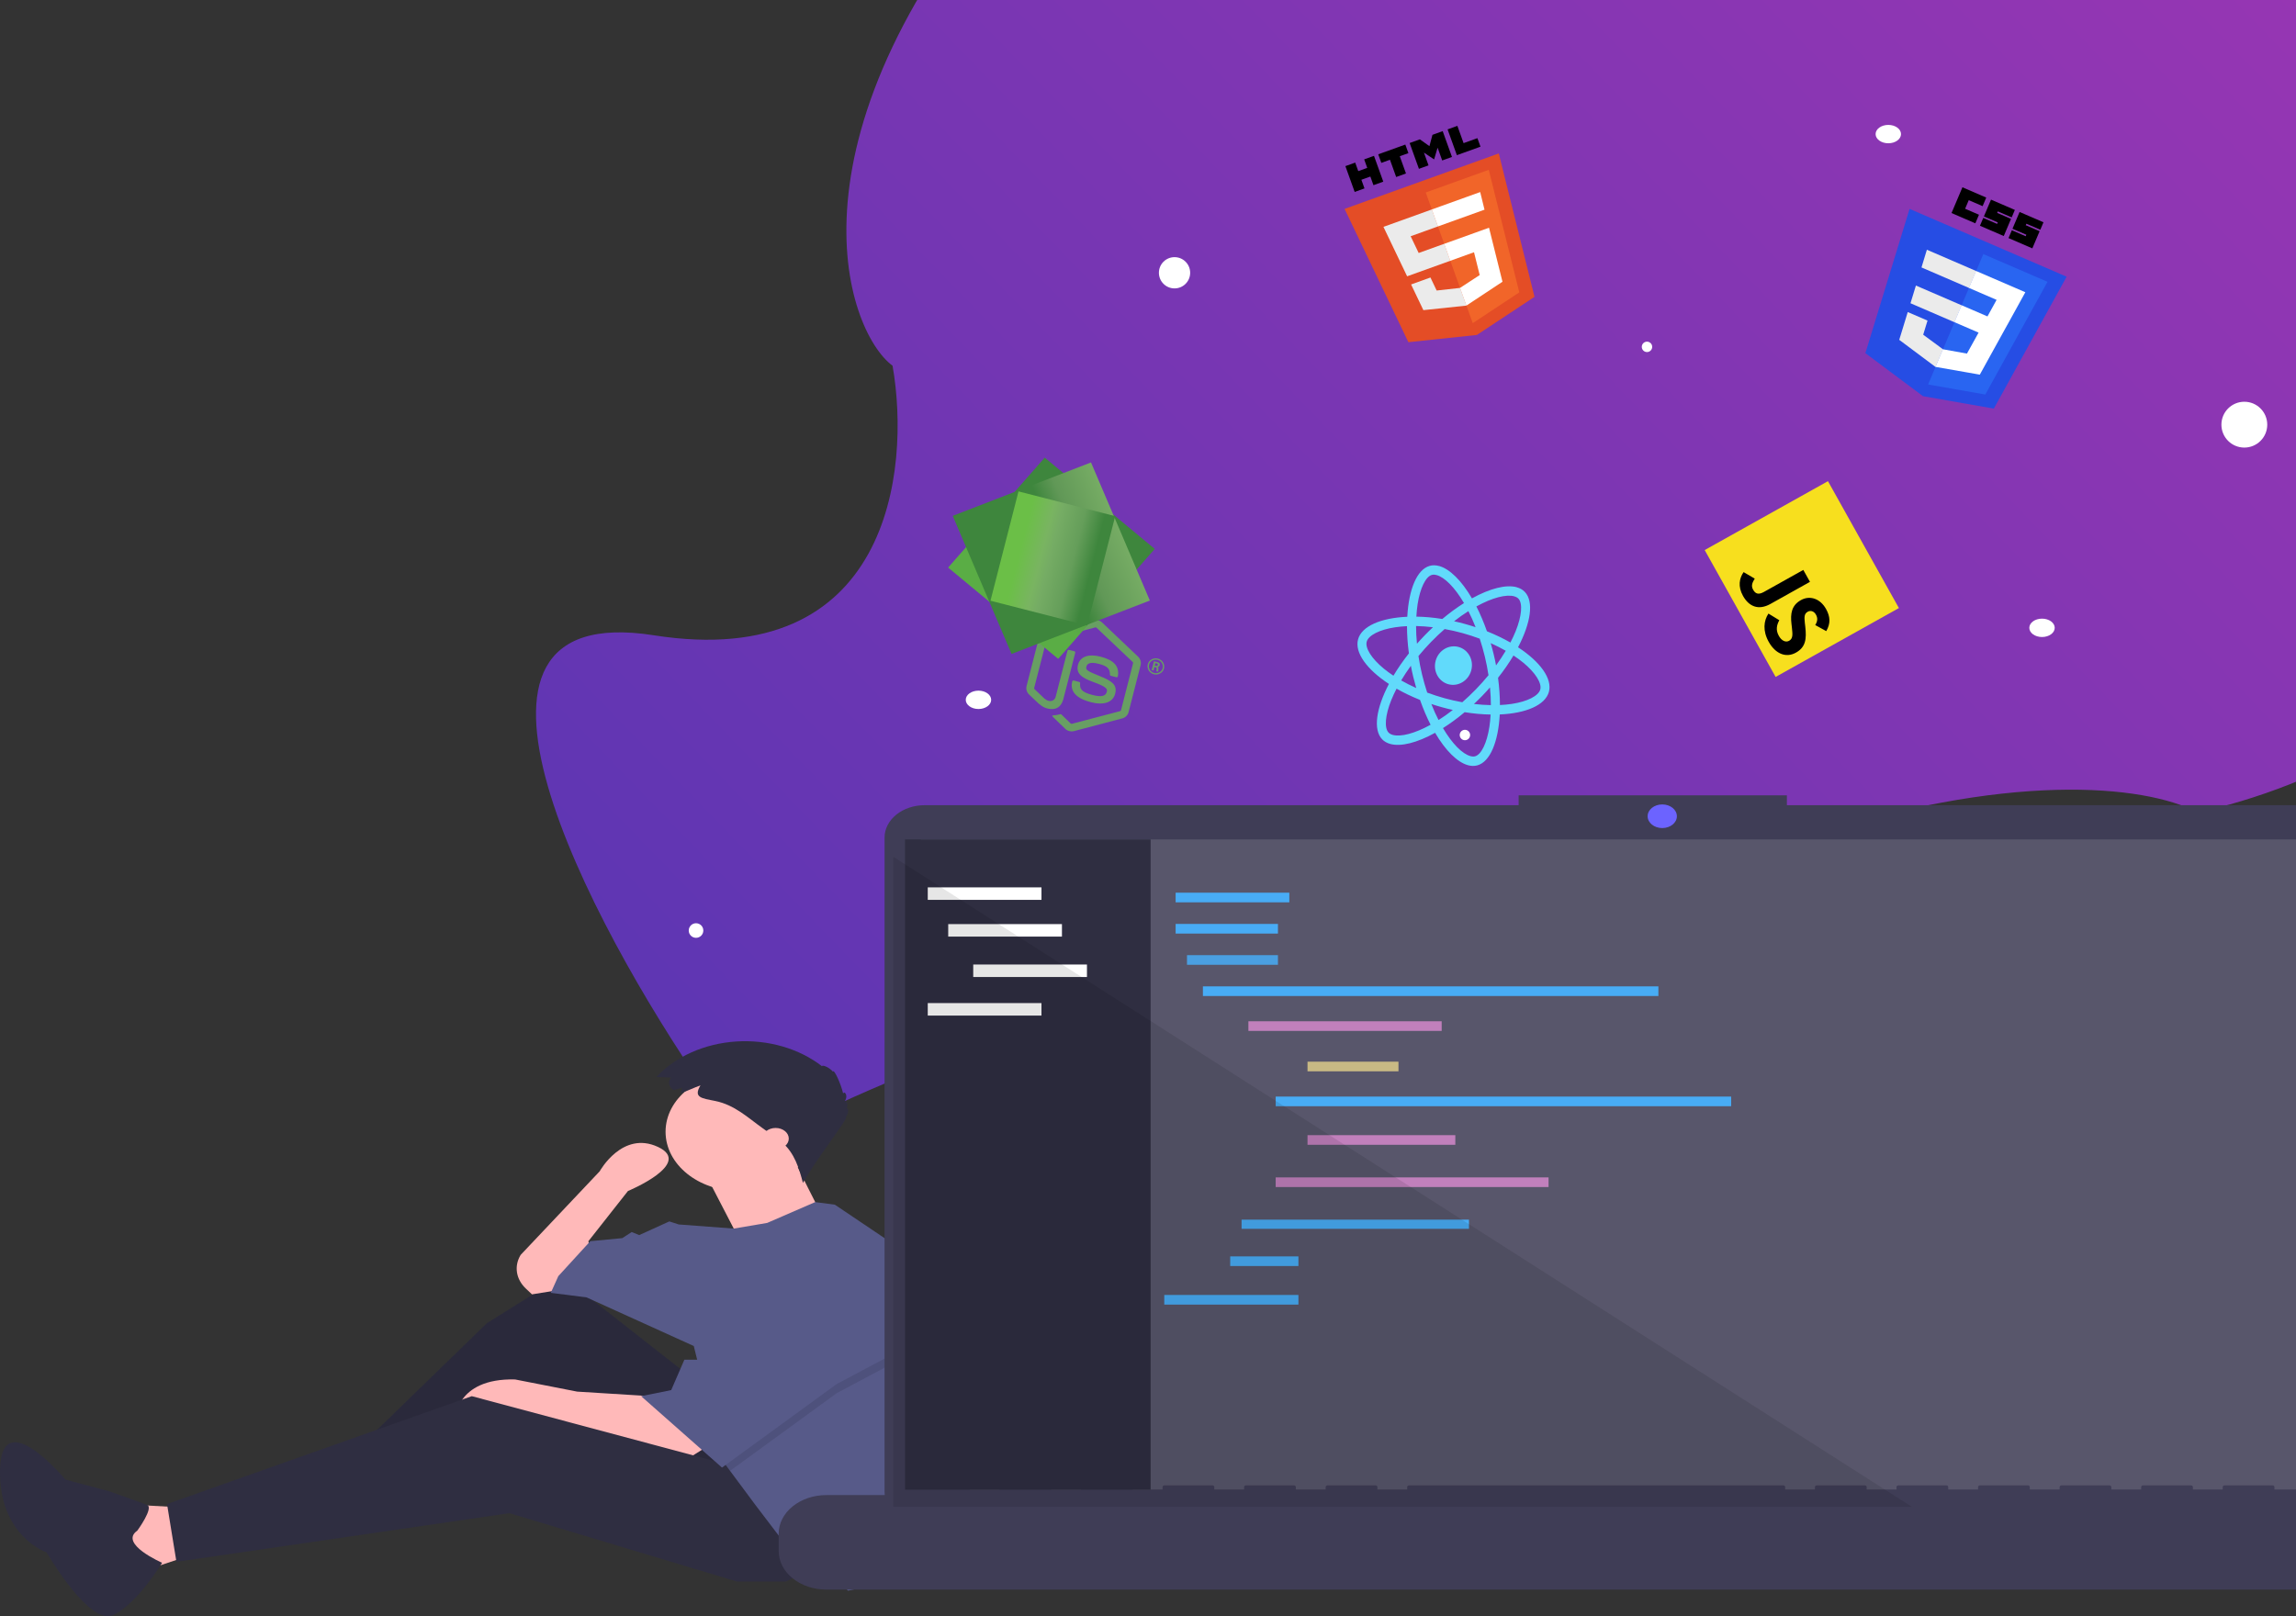<svg width="1102" height="776" viewBox="0 0 1102 776" fill="none" xmlns="http://www.w3.org/2000/svg">
<rect x="0" y="0" width="1102" height="776" fill="#333333" stroke="none"/>
<g id="Group 1">
<g id="Imagination 1" clip-path="url(#clip0)">
<path id="Vector" d="M606.503 462.114C467.293 552.699 571.701 449.174 385.405 537.909L338.32 523.12C283.045 443.011 200.748 287.231 313.753 304.978C426.759 322.725 437.268 226.102 428.396 175.571C405.877 158.933 372.303 64.282 491.859 -70.301C545.769 -51.814 627.384 -48.117 678.155 -92.485C728.926 -136.852 858.309 -109.123 948.386 -57.36C995.471 -109.123 1005.71 1.797 1083.5 -27.781C1171.06 -61.073 1172.21 81.906 1155.15 120.111C1124.45 159.55 1078.59 249.519 1140.82 293.886C1203.06 338.254 1106.7 378.924 1054.84 390.017C1028.91 376.46 962.716 370.421 864.45 402.957C871.957 415.898 793.208 431.056 606.503 462.114Z" fill="url(#paint0_linear)"/>
<path id="Vector_2" d="M334.07 450.228C336.003 450.228 337.57 448.661 337.57 446.728C337.57 444.795 336.003 443.228 334.07 443.228C332.137 443.228 330.57 444.795 330.57 446.728C330.57 448.661 332.137 450.228 334.07 450.228Z" fill="white"/>
<path id="Vector_3" d="M469.628 340.382C472.997 340.382 475.728 338.408 475.728 335.973C475.728 333.538 472.997 331.564 469.628 331.564C466.26 331.564 463.529 333.538 463.529 335.973C463.529 338.408 466.26 340.382 469.628 340.382Z" fill="white"/>
<path id="Vector_4" d="M703.113 355.364C704.494 355.364 705.613 354.244 705.613 352.864C705.613 351.483 704.494 350.364 703.113 350.364C701.732 350.364 700.613 351.483 700.613 352.864C700.613 354.244 701.732 355.364 703.113 355.364Z" fill="white"/>
<path id="Vector_5" d="M563.735 138.455C567.877 138.455 571.235 135.097 571.235 130.955C571.235 126.812 567.877 123.455 563.735 123.455C559.593 123.455 556.235 126.812 556.235 130.955C556.235 135.097 559.593 138.455 563.735 138.455Z" fill="white"/>
<path id="Vector_6" d="M906.322 68.782C909.69 68.782 912.421 66.808 912.421 64.373C912.421 61.938 909.69 59.964 906.322 59.964C902.954 59.964 900.223 61.938 900.223 64.373C900.223 66.808 902.954 68.782 906.322 68.782Z" fill="white"/>
<path id="Vector_7" d="M1077.2 214.873C1083.27 214.873 1088.2 209.948 1088.2 203.873C1088.2 197.798 1083.27 192.873 1077.2 192.873C1071.12 192.873 1066.2 197.798 1066.2 203.873C1066.2 209.948 1071.12 214.873 1077.2 214.873Z" fill="white"/>
<path id="Vector_8" d="M980.099 305.818C983.467 305.818 986.198 303.844 986.198 301.409C986.198 298.974 983.467 297 980.099 297C976.731 297 974 298.974 974 301.409C974 303.844 976.731 305.818 980.099 305.818Z" fill="white"/>
<path id="Vector_9" d="M790.5 169.018C791.881 169.018 793 167.899 793 166.518C793 165.137 791.881 164.018 790.5 164.018C789.119 164.018 788 165.137 788 166.518C788 167.899 789.119 169.018 790.5 169.018Z" fill="white"/>
<g id="Css3 1" clip-path="url(#clip1)">
<path id="Vector_10" d="M922.982 190.198L895.309 169.546L916.523 100.278L991.912 132.832L956.975 196.163L922.982 190.198Z" fill="#264DE4"/>
<path id="Vector_11" d="M952.881 189.405L982.736 135.287L951.926 121.982L925.422 184.581L952.881 189.405Z" fill="#2965F1"/>
<path id="Vector_12" d="M919.565 137.083L916.969 145.58L938.091 154.7L941.533 146.57L919.565 137.083ZM924.834 119.89L922.249 128.391L945.056 138.239L948.499 130.108L924.815 119.882L924.834 119.89ZM932.587 167.688L932.547 167.67L923.07 160.684L925.144 153.907L915.653 149.808L911.568 163.148L928.938 176.13L928.983 176.15L932.587 167.688Z" fill="#EBEBEB"/>
<path id="Vector_13" d="M941.899 89.913L953.329 94.849L951.584 98.968L944.932 96.096L943.188 100.216L949.84 103.088L948.096 107.208L936.666 102.272L941.899 89.913ZM955.634 95.844L967.063 100.779L965.547 104.362L958.88 101.483L958.576 102.199L965.228 105.072L961.74 113.311L950.307 108.374L951.899 104.613L958.551 107.485L958.855 106.769L952.203 103.896L955.615 95.836L955.634 95.844ZM969.369 101.775L980.798 106.71L979.281 110.293L972.596 107.406L972.293 108.122L978.945 110.995L975.456 119.234L964.023 114.297L965.615 110.536L972.267 113.408L972.571 112.692L965.919 109.819L969.331 101.759L969.369 101.775Z" fill="black"/>
<path id="Vector_14" d="M963.42 156.02L972.093 140.296L948.435 130.081L944.993 138.212L958.293 143.955L953.915 151.901L941.472 146.528L938.029 154.659L949.652 159.677L944.069 169.752L932.522 167.667L928.94 176.127L950.244 179.86L950.967 178.545L962.26 158.096L963.415 156.011L963.42 156.02Z" fill="white"/>
</g>
<g id="Html5 1" clip-path="url(#clip2)">
<path id="Vector_15" opacity="0.1" d="M688.119 146.972L686.568 147.635L685.357 144.269L687.318 143.191C686.896 144.296 687.46 145.781 688.119 146.972Z" fill="black"/>
<path id="Vector_16" d="M719.364 73.663L736.511 142.507L708.86 160.802L675.974 164.281L645.35 100.285L719.364 73.663Z" fill="#E44D26"/>
<path id="Vector_17" d="M706.872 155.137L729.216 140.358L714.552 81.528L684.308 92.406L706.872 155.137Z" fill="#F16529"/>
<path id="Vector_18" d="M677.063 113.416L690.17 108.702L687.239 100.554L664.009 108.91L665.016 111.017L675.371 132.648L696.105 125.19L693.175 117.042L680.913 121.453L677.063 113.416ZM686.566 133.222L677.274 136.565L683.172 148.892L703.799 146.719L703.843 146.703L700.785 138.202L700.746 138.216L689.545 139.476L686.566 133.222Z" fill="#EBEBEB"/>
<path id="Vector_19" d="M645.745 79.753L650.453 78.059L651.924 82.149L656.229 80.6L654.758 76.511L659.467 74.817L663.923 87.206L659.215 88.9L657.723 84.752L653.417 86.3L654.909 90.448L650.201 92.142L645.745 79.753ZM667.135 76.7L662.989 78.191L661.511 74.082L674.511 69.406L675.989 73.515L671.843 75.006L674.821 83.286L670.117 84.978L667.139 76.698L667.135 76.7ZM676.577 68.663L681.489 66.896L686.077 70.163L687.529 64.723L692.44 62.957L696.897 75.346L692.206 77.033L689.998 70.893L688.343 76.462L688.263 76.491L683.436 73.253L685.644 79.393L681.034 81.052L676.577 68.663ZM694.781 62.115L699.489 60.421L702.472 68.713L709.109 66.326L710.581 70.419L699.249 74.495L694.794 62.11L694.781 62.115Z" fill="black"/>
<path id="Vector_20" d="M696.07 125.203L707.477 121.1L710.203 132.054L700.753 138.222L703.808 146.716L721.138 135.253L720.78 133.826L715.241 111.592L714.681 109.325L693.145 117.071L696.076 125.218L696.07 125.203ZM690.132 108.693L690.139 108.713L712.519 100.663L712.046 98.763L711.002 94.472L710.437 92.206L687.207 100.561L690.13 108.69L690.132 108.693Z" fill="white"/>
</g>
<g id="Js 1" clip-path="url(#clip3)">
<path id="Vector_21" d="M877.356 231L911.404 291.909L852.239 324.982L818.191 264.073L877.356 231Z" fill="#F7DF1E"/>
<path id="Vector_22" d="M836.867 274.657L842.213 277.786C841.168 279.552 840.314 281.102 841.411 283.065C842.462 284.946 843.84 285.732 846.619 284.178L865.525 273.61L868.724 279.333L849.742 289.945C843.984 293.163 839.422 291.157 836.586 286.084C834.027 281.506 834.846 277.561 836.871 274.658L836.867 274.657ZM848.779 294.562L854.005 297.756C852.744 300.071 852.21 302.462 853.787 305.284C855.113 307.656 857.109 308.524 858.698 307.635C860.605 306.57 860.411 304.64 860.064 301.404L859.86 299.641C859.258 294.558 859.871 290.619 864.399 288.088C868.57 285.756 873.575 287.251 876.432 292.361C878.466 295.999 878.693 299.299 876.532 302.982L871.261 300.082C872.421 298.145 872.501 296.706 871.587 295.069C870.65 293.394 869.023 292.906 867.672 293.661C866.003 294.594 865.923 296.033 866.264 299.062L866.468 300.826C867.162 306.817 866.63 310.717 861.982 313.315C856.978 316.112 851.974 313.597 848.933 308.155C845.957 302.832 846.515 298.024 848.79 294.566" fill="black"/>
</g>
<g id="react-2 1 1" clip-path="url(#clip4)">
<path id="Vector_23" d="M743.412 332.175C745.166 325.816 739.232 317.694 728.615 310.743C734.737 299.04 736.274 288.81 731.884 284.188C730.876 283.11 729.555 282.366 728.005 281.939L726.801 286.302C727.66 286.539 728.302 286.905 728.789 287.398C730.907 289.624 730.404 295.739 727.483 302.977C726.771 304.759 725.9 306.604 724.944 308.467C721.545 306.518 717.75 304.692 713.679 303.063C712.158 298.748 710.452 294.74 708.614 291.137C716.335 286.888 722.943 285.216 726.826 286.287L728.03 281.924C722.896 280.508 715.118 282.488 706.488 287.266C701.518 278.778 695.846 273.128 690.712 271.712L689.508 276.075C693.372 277.141 698.212 281.951 702.672 289.519C699.265 291.674 695.75 294.221 692.269 297.155C687.921 296.461 683.727 296.083 679.803 296.032C679.914 293.957 680.12 291.971 680.398 290.09C681.583 282.374 684.269 276.861 687.216 276.011C687.873 275.813 688.644 275.857 689.503 276.094L690.707 271.731C689.139 271.298 687.623 271.259 686.186 271.663C680.066 273.385 676.164 282.942 675.447 296.093C662.8 296.646 653.583 300.567 651.834 306.907C650.079 313.266 656.013 321.389 666.63 328.339C660.509 340.042 658.971 350.272 663.361 354.894C664.369 355.973 665.69 356.716 667.258 357.149C672.392 358.565 680.17 356.585 688.8 351.807C693.77 360.295 699.442 365.945 704.576 367.361C706.144 367.794 707.659 367.834 709.097 367.43C715.217 365.707 719.119 356.151 719.835 342.999C732.439 342.455 741.662 338.515 743.412 332.175ZM722.709 312.419C721.322 314.752 719.745 317.118 718.056 319.452C717.723 317.675 717.352 315.889 716.907 314.082C716.48 312.279 715.986 310.501 715.482 308.761C718.019 309.904 720.436 311.118 722.709 312.419ZM708.41 330.898C706.225 333.137 704.04 335.23 701.849 337.131C698.997 336.618 696.141 335.977 693.304 335.194C690.485 334.416 687.704 333.502 685.006 332.505C684.099 329.749 683.273 326.847 682.54 323.823C681.829 320.868 681.259 317.911 680.807 314.964C682.687 312.662 684.717 310.4 686.825 308.223C689.01 305.984 691.194 303.891 693.386 301.991C696.237 302.504 699.094 303.144 701.931 303.927C704.75 304.705 707.53 305.62 710.228 306.617C711.135 309.373 711.961 312.275 712.694 315.298C713.405 318.253 713.975 321.211 714.428 324.157C712.528 326.455 710.517 328.721 708.41 330.898ZM715.141 330.018C715.426 332.918 715.561 335.777 715.568 338.516C712.95 338.467 710.228 338.285 707.446 337.959C708.776 336.705 710.117 335.412 711.413 334.064C712.704 332.735 713.944 331.372 715.141 330.018ZM690.453 345.672C689.235 343.315 688.077 340.742 686.991 337.979C688.649 338.521 690.35 339.054 692.086 339.533C693.841 340.017 695.588 340.457 697.313 340.827C695.002 342.653 692.688 344.268 690.453 345.672ZM679.744 330.316C677.207 329.173 674.79 327.959 672.518 326.658C673.905 324.325 675.482 321.959 677.17 319.625C677.504 321.402 677.875 323.188 678.32 324.996C678.765 326.803 679.24 328.576 679.744 330.316ZM704.774 293.405C705.992 295.762 707.15 298.335 708.236 301.098C706.577 300.556 704.876 300.023 703.14 299.544C701.385 299.06 699.639 298.62 697.913 298.25C700.225 296.424 702.538 294.809 704.774 293.405ZM687.781 301.118C686.451 302.372 685.109 303.665 683.813 305.013C682.523 306.342 681.288 307.686 680.091 309.04C679.807 306.14 679.671 303.281 679.664 300.541C682.276 300.61 684.998 300.792 687.781 301.118ZM664.128 320.953C658.336 316.176 655.13 311.122 655.978 308.05C656.825 304.978 662.174 302.264 669.592 301.152C671.397 300.872 673.33 300.71 675.308 300.603C675.314 304.732 675.612 309.11 676.22 313.678C673.38 317.274 670.902 320.864 668.804 324.391C667.124 323.275 665.553 322.126 664.128 320.953ZM666.456 351.685C664.339 349.458 664.841 343.343 667.762 336.106C668.475 334.323 669.345 332.479 670.301 330.616C673.7 332.564 677.495 334.391 681.566 336.019C683.087 340.334 684.793 344.342 686.631 347.945C678.91 352.194 672.302 353.866 668.42 352.795C667.585 352.544 666.924 352.172 666.456 351.685ZM714.847 348.992C713.662 356.709 710.976 362.221 708.029 363.071C707.372 363.269 706.601 363.225 705.742 362.988C701.878 361.922 697.039 357.112 692.578 349.544C695.985 347.389 699.5 344.842 702.982 341.907C707.33 342.602 711.524 342.98 715.447 343.031C715.331 345.126 715.144 347.116 714.847 348.992ZM725.635 337.925C723.829 338.206 721.897 338.367 719.919 338.474C719.913 334.345 719.614 329.968 719.007 325.399C721.847 321.803 724.324 318.213 726.422 314.686C728.103 315.802 729.674 316.952 731.117 318.129C736.91 322.907 740.115 327.96 739.267 331.032C738.401 334.099 733.052 336.813 725.635 337.925Z" fill="#61DAFB"/>
<path id="Vector_24" d="M695.137 328.478C699.848 329.778 704.772 326.828 706.135 321.89C707.497 316.951 704.782 311.894 700.071 310.594C695.36 309.294 690.436 312.244 689.073 317.182C687.711 322.12 690.425 327.178 695.137 328.478Z" fill="#61DAFB"/>
</g>
<g id="node-js-logo 1 1" clip-path="url(#clip5)">
<path id="Vector_25" d="M513.27 350.993C512.531 350.803 511.845 350.428 511.29 349.902L505.526 344.314C504.657 343.512 505.199 343.445 505.56 343.419C507.021 343.309 507.32 343.277 508.957 342.858C509.129 342.813 509.319 342.893 509.451 343.021L513.876 347.32C514.039 347.466 514.304 347.534 514.503 347.481L537.613 341.395C537.826 341.341 538.002 341.162 538.057 340.947L543.827 318.422C543.885 318.198 543.815 317.966 543.652 317.805L526.321 301.369C526.161 301.213 525.913 301.149 525.699 301.209L502.603 307.288C502.379 307.345 502.201 307.524 502.146 307.738L496.375 330.263C496.32 330.477 496.389 330.714 496.555 330.866L501.302 335.373C503.937 337.594 506.213 336.355 506.654 334.635L512.349 312.404C512.431 312.086 512.751 311.908 513.08 311.993L515.642 312.649C515.961 312.731 516.162 313.042 516.08 313.36L510.382 335.601C509.391 339.47 506.634 341.133 502.832 340.159C501.663 339.859 500.742 339.623 498.483 337.743L493.934 333.433C493.382 332.904 492.98 332.247 492.768 331.527C492.556 330.807 492.541 330.048 492.725 329.327L498.496 306.803C498.871 305.338 500.032 304.177 501.528 303.79L524.66 297.704C526.12 297.334 527.821 297.77 528.913 298.794L546.242 315.251C546.795 315.778 547.196 316.434 547.41 317.154C547.622 317.873 547.636 318.631 547.453 319.351L541.682 341.875C541.308 343.336 540.143 344.49 538.649 344.889L515.542 350.98C514.802 351.175 514.018 351.175 513.271 350.982" fill="#689F63"/>
<path id="Vector_26" d="M523.494 337.072C514.645 334.805 513.794 330.41 514.636 327.121C514.717 326.808 515.041 326.626 515.366 326.709L517.978 327.379C518.267 327.453 518.458 327.718 518.433 328.004C518.169 330.674 519.012 332.271 524.363 333.642C528.626 334.734 530.676 334.269 531.235 332.088C531.556 330.832 531.279 329.766 524.818 327.445C519.415 325.498 516.294 323.444 517.39 319.169C518.399 315.23 522.442 313.767 528.208 315.244C534.683 316.903 537.337 319.895 536.547 324.66C536.533 324.74 536.503 324.816 536.458 324.884C536.413 324.951 536.353 325.009 536.282 325.052C536.212 325.096 536.134 325.125 536.051 325.138C535.967 325.15 535.883 325.146 535.803 325.125L533.175 324.452C532.901 324.382 532.712 324.135 532.721 323.867C532.779 321.003 531.472 319.746 527.316 318.681C522.664 317.49 521.722 318.914 521.421 320.087C521.057 321.509 521.589 322.087 527.661 324.497C533.672 326.886 536.336 328.766 535.256 332.982C534.167 337.233 529.868 338.73 523.458 337.088L523.494 337.072ZM554.211 319.511L554.889 319.685C555.446 319.828 555.649 319.479 555.706 319.259C555.853 318.682 555.444 318.578 555.216 318.519L554.517 318.34L554.211 319.511ZM553.859 317.453L555.363 317.838C555.879 317.97 556.891 318.23 556.606 319.344C556.407 320.121 555.849 320.15 555.516 320.169C556.107 320.362 556.051 320.753 555.995 321.312C555.948 321.659 555.866 322.257 555.937 322.484L555.01 322.246C555.036 322.045 555.168 320.933 555.183 320.875C555.184 320.62 555.129 320.481 554.819 320.401L554.054 320.205L553.621 321.896L552.776 321.679L553.859 317.453ZM551.514 319.091C551.065 320.84 552.165 322.632 553.962 323.092C555.776 323.557 557.609 322.485 558.05 320.766C558.499 319.012 557.372 317.239 555.575 316.778C553.804 316.325 551.963 317.316 551.51 319.085L551.514 319.091ZM558.675 320.936C558.144 323.008 555.955 324.248 553.812 323.699C551.687 323.155 550.343 321.03 550.879 318.939C551.424 316.808 553.654 315.641 555.74 316.175C557.842 316.713 559.215 318.809 558.67 320.935" fill="#689F63"/>
<path id="Vector_27" d="M554.242 263.525L501.429 219.697L455.071 272.473L507.882 316.302L554.242 263.525Z" fill="url(#paint1_linear)"/>
<path id="Vector_28" d="M457.275 247.643L485.508 313.947L551.882 288.307L523.645 222.003L457.275 247.643Z" fill="url(#paint2_linear)"/>
<path id="Vector_29" d="M488.845 235.91L475.397 288.399L521.81 300.29L535.258 247.801L488.845 235.91Z" fill="url(#paint3_linear)"/>
</g>
</g>
<g id="ComputerThinking 1">
<g id="undraw code thinking 1jeh 1">
<g id="Person">
<path id="Vector_30" d="M84.684 723.527L57.596 722.068L66.625 754.897L97.325 744.684L84.684 723.527Z" fill="#FFB9B9"/>
<path id="Vector 2" d="M332.99 662.246L269.785 612.638L233.667 635.254L162.336 704.559L170.462 714.773L257.143 667.353L315.834 729.363L371.816 706.748L332.99 662.246Z" fill="#2F2E41"/>
<path id="Vector 3" opacity="0.1" d="M332.99 662.246L269.785 612.638L233.667 635.254L162.336 704.559L170.462 714.773L257.143 667.353L315.834 729.363L371.816 706.748L332.99 662.246Z" fill="black"/>
<path id="Vector 4" d="M338.408 695.076L330.281 700.182L264.367 681.944L249.018 676.837L218.317 681.944C218.317 681.944 218.317 661.517 247.212 662.246L277.008 668.083L312.223 670.271L338.408 695.076Z" fill="#FFB9B9"/>
<path id="Vector 5" d="M397.099 749.061L377.234 759.275H353.757L244.503 726.445L84.684 749.791L80.169 722.068L226.444 670.272L354.661 704.559L397.099 749.061Z" fill="#2F2E41"/>
<path id="Vector 6" d="M268.882 619.204L255.338 621.393L252.387 618.61C250.05 616.408 248.569 613.698 248.131 610.818C247.692 607.939 248.315 605.019 249.92 602.425L287.844 562.3C287.844 562.3 298.679 542.603 315.834 550.628C332.99 558.653 301.387 571.784 301.387 571.784L282.426 595.859L284.232 608.261L268.882 619.204Z" fill="#FFB9B9"/>
<path id="Vector 7" d="M354.661 571.784C374.109 571.784 389.874 559.046 389.874 543.332C389.874 527.619 374.109 514.88 354.661 514.88C335.212 514.88 319.447 527.619 319.447 543.332C319.447 559.046 335.212 571.784 354.661 571.784Z" fill="#FFB9B9"/>
<path id="Vector 8" d="M338.86 564.124L355.112 595.494L393.938 582.362C393.938 582.362 381.297 557.559 381.297 556.829C381.297 556.099 338.86 564.124 338.86 564.124Z" fill="#FFB9B9"/>
<path id="Vector 9" d="M445.776 656.928C445.776 674.099 442.426 691.163 435.852 707.492L433.216 714.043L420.575 760.734L407.03 763.652L397.099 753.438L377.234 741.766L362.787 722.798L350.399 706.12L346.534 700.911L332.99 646.196L281.523 622.852L264.367 620.663L267.979 612.638L283.329 595.859L298.679 594.4L303.193 591.481L306.805 592.941L321.252 586.375L325.767 587.834L352.168 589.818L368.204 587.105L391.266 577.102L400.71 578.35L433.216 600.236C441.526 618.383 445.778 637.579 445.776 656.928Z" fill="#575A89"/>
<path id="Vector 10" d="M65.911 734.823C65.911 734.823 73.998 723.75 70.582 722.456C67.166 721.163 52.659 716.009 52.659 716.009L31.385 710.312C31.385 710.312 0.688 673.452 0.015 705.507C-0.659 737.562 22.366 745.267 22.366 745.267C22.366 745.267 42.901 780.974 54.534 775.28C66.166 769.587 77.806 750.258 77.806 750.258C77.806 750.258 56.829 741.147 65.911 734.823Z" fill="#2F2E41"/>
<path id="Vector 11" opacity="0.1" d="M435.924 650.574L401.613 668.812L350.399 706.12L346.534 700.911L335.699 657.14H338.408L366.399 615.557L435.924 650.574Z" fill="black"/>
<path id="Vector 12" d="M366.399 611.179L338.408 652.762H328.476L322.156 667.353L307.709 670.272L346.534 704.559L401.613 664.435L435.924 646.196L366.399 611.179Z" fill="#575A89"/>
<path id="Vector 13" d="M327.271 522.177L323.455 523.364C322.868 523.043 322.367 522.63 321.98 522.15C321.593 521.67 321.328 521.133 321.202 520.57C321.075 520.006 321.088 519.428 321.242 518.869C321.395 518.31 321.684 517.782 322.094 517.314L315.043 517.047C319.569 512.177 325.324 508.139 331.926 505.2C338.529 502.261 345.828 500.487 353.342 499.998C360.856 499.509 368.412 500.315 375.511 502.361C382.611 504.408 389.092 507.65 394.526 511.872C394.847 510.978 398.346 512.716 399.775 514.478C400.255 513.024 403.536 520.051 404.696 525.018C405.234 523.364 407.299 526.034 405.489 528.596C406.636 528.46 407.154 530.831 406.266 532.152C407.52 531.676 407.31 534.505 405.949 536.396C407.74 536.267 391.831 556.216 385.391 567.873C383.52 560.931 381.417 553.62 375.387 548.448C374.362 547.569 373.239 546.768 372.118 545.969L366.058 541.645C359.009 536.619 352.597 530.415 343.208 528.536C336.755 527.245 332.676 526.953 336.192 521.079C333.015 522.15 330.048 523.743 326.842 524.738C326.886 523.917 327.333 522.998 327.271 522.177Z" fill="#2F2E41"/>
<path id="Vector 14" d="M372.268 551.722C375.758 551.722 378.588 549.435 378.588 546.615C378.588 543.795 375.758 541.509 372.268 541.509C368.777 541.509 365.947 543.795 365.947 546.615C365.947 549.435 368.777 551.722 372.268 551.722Z" fill="#FFB9B9"/>
</g>
<g id="Computer frame">
<path id="Vector 15" d="M1141.6 386.556H857.645V381.827H728.89V386.556H443.767C441.244 386.556 438.747 386.957 436.417 387.737C434.086 388.517 431.969 389.66 430.185 391.101C428.401 392.542 426.987 394.253 426.022 396.136C425.056 398.019 424.56 400.037 424.56 402.075V716.224C424.56 718.262 425.056 720.281 426.022 722.163C426.987 724.046 428.401 725.757 430.185 727.198C431.969 728.638 434.086 729.782 436.417 730.562C438.747 731.341 441.244 731.743 443.767 731.743H1141.6C1146.69 731.743 1151.57 730.108 1155.18 727.198C1158.79 724.288 1160.8 720.34 1160.8 716.224V402.075C1160.8 400.037 1160.3 398.019 1159.34 396.136C1158.38 394.253 1156.96 392.542 1155.18 391.101C1153.39 389.66 1151.28 388.517 1148.95 387.737C1146.62 386.957 1144.12 386.556 1141.6 386.556Z" fill="#3F3D56"/>
<path id="Vector 16" d="M1126.76 402.991H442.022V715.078H1126.76V402.991Z" fill="#58566B"/>
<path id="Vector 17" d="M797.827 397.534C801.706 397.534 804.85 394.993 804.85 391.86C804.85 388.726 801.706 386.185 797.827 386.185C793.948 386.185 790.804 388.726 790.804 391.86C790.804 394.993 793.948 397.534 797.827 397.534Z" fill="#6C63FF"/>
</g>
<g id="code lines">
<path id="Vector 18" d="M623.197 621.682H558.803V626.311H623.197V621.682Z" fill="#48ACF5"/>
<path id="Vector 19" d="M618.831 428.564H564.26V433.192H618.831V428.564Z" fill="#48ACF5"/>
<path id="Vector 20" d="M613.374 448.182V443.555H588.817H564.26V448.182H613.374Z" fill="#48ACF5"/>
<path id="Vector 21" opacity="0.85" d="M613.374 458.545H569.717V463.173H613.374V458.545Z" fill="#48ACF5"/>
<path id="Vector 22" d="M795.975 473.536H577.357V478.164H795.975V473.536Z" fill="#48ACF5"/>
<path id="Vector 23" d="M691.956 490.291H599.186V494.919H691.956V490.291Z" fill="#C180BC"/>
<path id="Vector 24" d="M671.219 509.691H627.562V514.319H671.219V509.691Z" fill="#C8B984"/>
<path id="Vector 25" d="M830.9 526.445H612.283V531.073H830.9V526.445Z" fill="#48ACF5"/>
<path id="Vector 26" d="M698.504 544.964H627.562V549.591H698.504V544.964Z" fill="#C180BC"/>
<path id="Vector 27" d="M743.252 565.245H612.283V569.873H743.252V565.245Z" fill="#C180BC"/>
<path id="Vector 28" d="M623.197 603.164H590.454V607.791H623.197V603.164Z" fill="#48ACF5"/>
<path id="Vector 29" d="M705.053 585.527H595.911V589.936H705.053V585.527Z" fill="#48ACF5"/>
</g>
<g id="Keyboard">
<path id="Vector 30" d="M1158.48 717.749H1091.65V713.858C1091.65 713.758 1091.62 713.657 1091.58 713.564C1091.53 713.47 1091.46 713.385 1091.37 713.313C1091.28 713.242 1091.18 713.185 1091.06 713.146C1090.94 713.107 1090.82 713.088 1090.69 713.088H1067.78C1067.66 713.088 1067.53 713.107 1067.42 713.146C1067.3 713.185 1067.2 713.242 1067.11 713.313C1067.02 713.385 1066.95 713.47 1066.9 713.564C1066.85 713.657 1066.83 713.758 1066.83 713.858V717.749H1052.51V713.858C1052.51 713.758 1052.48 713.657 1052.44 713.564C1052.39 713.47 1052.32 713.385 1052.23 713.313C1052.14 713.242 1052.03 713.185 1051.92 713.146C1051.8 713.107 1051.68 713.088 1051.55 713.088H1028.64C1028.52 713.088 1028.39 713.107 1028.28 713.146C1028.16 713.185 1028.06 713.242 1027.97 713.313C1027.88 713.385 1027.81 713.47 1027.76 713.564C1027.71 713.657 1027.69 713.758 1027.69 713.858V717.749H1013.37V713.858C1013.37 713.758 1013.34 713.657 1013.29 713.564C1013.25 713.47 1013.18 713.385 1013.09 713.313C1013 713.242 1012.89 713.185 1012.78 713.146C1012.66 713.107 1012.54 713.088 1012.41 713.088H989.5C989.374 713.088 989.251 713.107 989.135 713.146C989.019 713.185 988.914 713.242 988.825 713.313C988.737 713.385 988.666 713.47 988.618 713.564C988.57 713.657 988.546 713.758 988.546 713.858V717.749H974.226V713.858C974.226 713.758 974.202 713.657 974.154 713.564C974.106 713.47 974.035 713.385 973.946 713.313C973.858 713.242 973.752 713.185 973.636 713.146C973.521 713.107 973.396 713.088 973.271 713.088H950.36C950.234 713.088 950.11 713.107 949.994 713.146C949.878 713.185 949.772 713.242 949.684 713.313C949.596 713.385 949.525 713.47 949.477 713.564C949.429 713.657 949.405 713.758 949.405 713.858V717.749H935.084V713.858C935.084 713.758 935.06 713.657 935.012 713.564C934.964 713.47 934.893 713.385 934.805 713.313C934.716 713.242 934.611 713.185 934.495 713.146C934.379 713.107 934.255 713.088 934.13 713.088H911.218C911.093 713.088 910.968 713.107 910.853 713.146C910.737 713.185 910.631 713.242 910.543 713.313C910.454 713.385 910.383 713.47 910.336 713.564C910.288 713.657 910.263 713.758 910.263 713.858V717.749H895.943V713.858C895.943 713.758 895.919 713.657 895.871 713.564C895.823 713.47 895.752 713.385 895.664 713.313C895.575 713.242 895.47 713.185 895.354 713.146C895.238 713.107 895.115 713.088 894.989 713.088H872.077C871.951 713.088 871.827 713.107 871.711 713.146C871.596 713.185 871.49 713.242 871.401 713.313C871.313 713.385 871.243 713.47 871.195 713.564C871.147 713.657 871.122 713.758 871.122 713.858V717.749H856.803V713.858C856.803 713.758 856.778 713.657 856.73 713.564C856.682 713.47 856.612 713.385 856.522 713.313C856.434 713.242 856.329 713.185 856.213 713.146C856.097 713.107 855.973 713.088 855.848 713.088H676.37C676.245 713.088 676.121 713.107 676.006 713.146C675.889 713.185 675.784 713.242 675.696 713.313C675.607 713.385 675.536 713.47 675.488 713.564C675.44 713.657 675.416 713.758 675.416 713.858V717.749H661.096V713.858C661.096 713.758 661.071 713.657 661.023 713.564C660.976 713.47 660.905 713.385 660.817 713.313C660.728 713.242 660.622 713.185 660.507 713.146C660.391 713.107 660.266 713.088 660.141 713.088H637.23C637.105 713.088 636.98 713.107 636.864 713.146C636.749 713.185 636.643 713.242 636.554 713.313C636.466 713.385 636.395 713.47 636.347 713.564C636.299 713.657 636.275 713.758 636.275 713.858V717.749H621.955V713.858C621.955 713.758 621.931 713.657 621.883 713.564C621.835 713.47 621.764 713.385 621.675 713.313C621.587 713.242 621.481 713.185 621.365 713.146C621.25 713.107 621.125 713.088 621 713.088H598.089C597.963 713.088 597.839 713.107 597.723 713.146C597.607 713.185 597.502 713.242 597.413 713.313C597.325 713.385 597.254 713.47 597.206 713.564C597.158 713.657 597.134 713.758 597.134 713.858V717.749H582.813V713.858C582.813 713.758 582.789 713.657 582.741 713.564C582.693 713.47 582.622 713.385 582.534 713.313C582.445 713.242 582.34 713.185 582.224 713.146C582.108 713.107 581.984 713.088 581.859 713.088H558.947C558.822 713.088 558.697 713.107 558.582 713.146C558.466 713.185 558.36 713.242 558.272 713.313C558.183 713.385 558.114 713.47 558.066 713.564C558.018 713.657 557.992 713.758 557.992 713.858V717.749H543.672V713.858C543.672 713.758 543.648 713.657 543.6 713.564C543.552 713.47 543.481 713.385 543.393 713.313C543.304 713.242 543.199 713.185 543.083 713.146C542.967 713.107 542.844 713.088 542.718 713.088H519.806C519.681 713.088 519.556 713.107 519.44 713.146C519.325 713.185 519.22 713.242 519.13 713.313C519.042 713.385 518.972 713.47 518.924 713.564C518.876 713.657 518.851 713.758 518.851 713.858V717.749H504.532V713.858C504.532 713.758 504.507 713.657 504.459 713.564C504.411 713.47 504.341 713.385 504.251 713.313C504.163 713.242 504.058 713.185 503.942 713.146C503.826 713.107 503.702 713.088 503.577 713.088H480.665C480.539 713.088 480.415 713.107 480.299 713.146C480.183 713.185 480.079 713.242 479.989 713.313C479.901 713.385 479.831 713.47 479.783 713.564C479.735 713.657 479.71 713.758 479.71 713.858V717.749H465.39V713.858C465.39 713.758 465.365 713.657 465.317 713.564C465.269 713.47 465.199 713.385 465.11 713.313C465.021 713.242 464.917 713.185 464.801 713.146C464.685 713.107 464.561 713.088 464.435 713.088H441.523C441.398 713.088 441.273 713.107 441.158 713.146C441.042 713.185 440.937 713.242 440.849 713.313C440.759 713.385 440.69 713.47 440.642 713.564C440.593 713.657 440.568 713.758 440.568 713.858V717.749H396.654C390.577 717.749 384.75 719.699 380.453 723.171C376.157 726.643 373.742 731.351 373.742 736.261V744.631C373.742 749.541 376.157 754.25 380.453 757.722C384.75 761.193 390.577 763.143 396.654 763.143H1158.48C1164.55 763.143 1170.38 761.193 1174.68 757.722C1178.98 754.25 1181.39 749.541 1181.39 744.631V736.261C1181.39 731.351 1178.98 726.643 1174.68 723.171C1170.38 719.699 1164.55 717.749 1158.48 717.749Z" fill="#3F3D56"/>
</g>
<g id="MenuLines">
<path id="Rectangle 1" d="M552.255 402.991H434.382V715.155H552.255V402.991Z" fill="#2F2E41"/>
<path id="Line 1" d="M445.291 484.559H499.873" stroke="white" stroke-width="6"/>
<path id="Line 2" d="M467.119 466.041H521.701" stroke="white" stroke-width="6"/>
<path id="Line 3" d="M455.114 446.641H509.695" stroke="white" stroke-width="6"/>
<path id="Line 4" d="M445.291 429.005H499.873" stroke="white" stroke-width="6"/>
<path id="Vector 31" opacity="0.1" d="M917.674 723.423H428.756V411.336L917.674 723.423Z" fill="black"/>
</g>
</g>
</g>
</g>
<defs>
<linearGradient id="paint0_linear" x1="1128.54" y1="-70.301" x2="427.584" y2="608.905" gradientUnits="userSpaceOnUse">
<stop stop-color="#9A36B3"/>
<stop offset="1" stop-color="#5E36B3"/>
</linearGradient>
<linearGradient id="paint1_linear" x1="527.829" y1="241.562" x2="482.989" y2="295.591" gradientUnits="userSpaceOnUse">
<stop offset="0.3" stop-color="#3E863D"/>
<stop offset="0.5" stop-color="#55934F"/>
<stop offset="0.8" stop-color="#5AAD45"/>
</linearGradient>
<linearGradient id="paint2_linear" x1="471.564" y1="281.178" x2="536.996" y2="253.315" gradientUnits="userSpaceOnUse">
<stop offset="0.57" stop-color="#3E863D"/>
<stop offset="0.72" stop-color="#619857"/>
<stop offset="1" stop-color="#76AC64"/>
</linearGradient>
<linearGradient id="paint3_linear" x1="482.136" y1="262.16" x2="528.542" y2="274.049" gradientUnits="userSpaceOnUse">
<stop offset="0.16" stop-color="#6BBF47"/>
<stop offset="0.38" stop-color="#79B461"/>
<stop offset="0.47" stop-color="#75AC64"/>
<stop offset="0.7" stop-color="#659E5A"/>
<stop offset="0.9" stop-color="#3E863D"/>
</linearGradient>
<clipPath id="clip0">
<rect width="977.071" height="564.364" fill="white" transform="translate(204.929)"/>
</clipPath>
<clipPath id="clip1">
<rect width="82.485" height="100.035" fill="white" transform="matrix(0.918 0.396 -0.39 0.921 924.003 82)"/>
</clipPath>
<clipPath id="clip2">
<rect width="79" height="98" fill="white" transform="translate(638.747 82.261) rotate(-19.783)"/>
</clipPath>
<clipPath id="clip3">
<rect width="70" height="68" fill="white" transform="translate(877.356 231) rotate(60.795)"/>
</clipPath>
<clipPath id="clip4">
<rect width="95" height="89" fill="white" transform="translate(663.673 264) rotate(15.426)"/>
</clipPath>
<clipPath id="clip5">
<rect width="175.92" height="144.861" fill="white" transform="translate(443.735 193.129) rotate(14.37)"/>
</clipPath>
</defs>
</svg>
